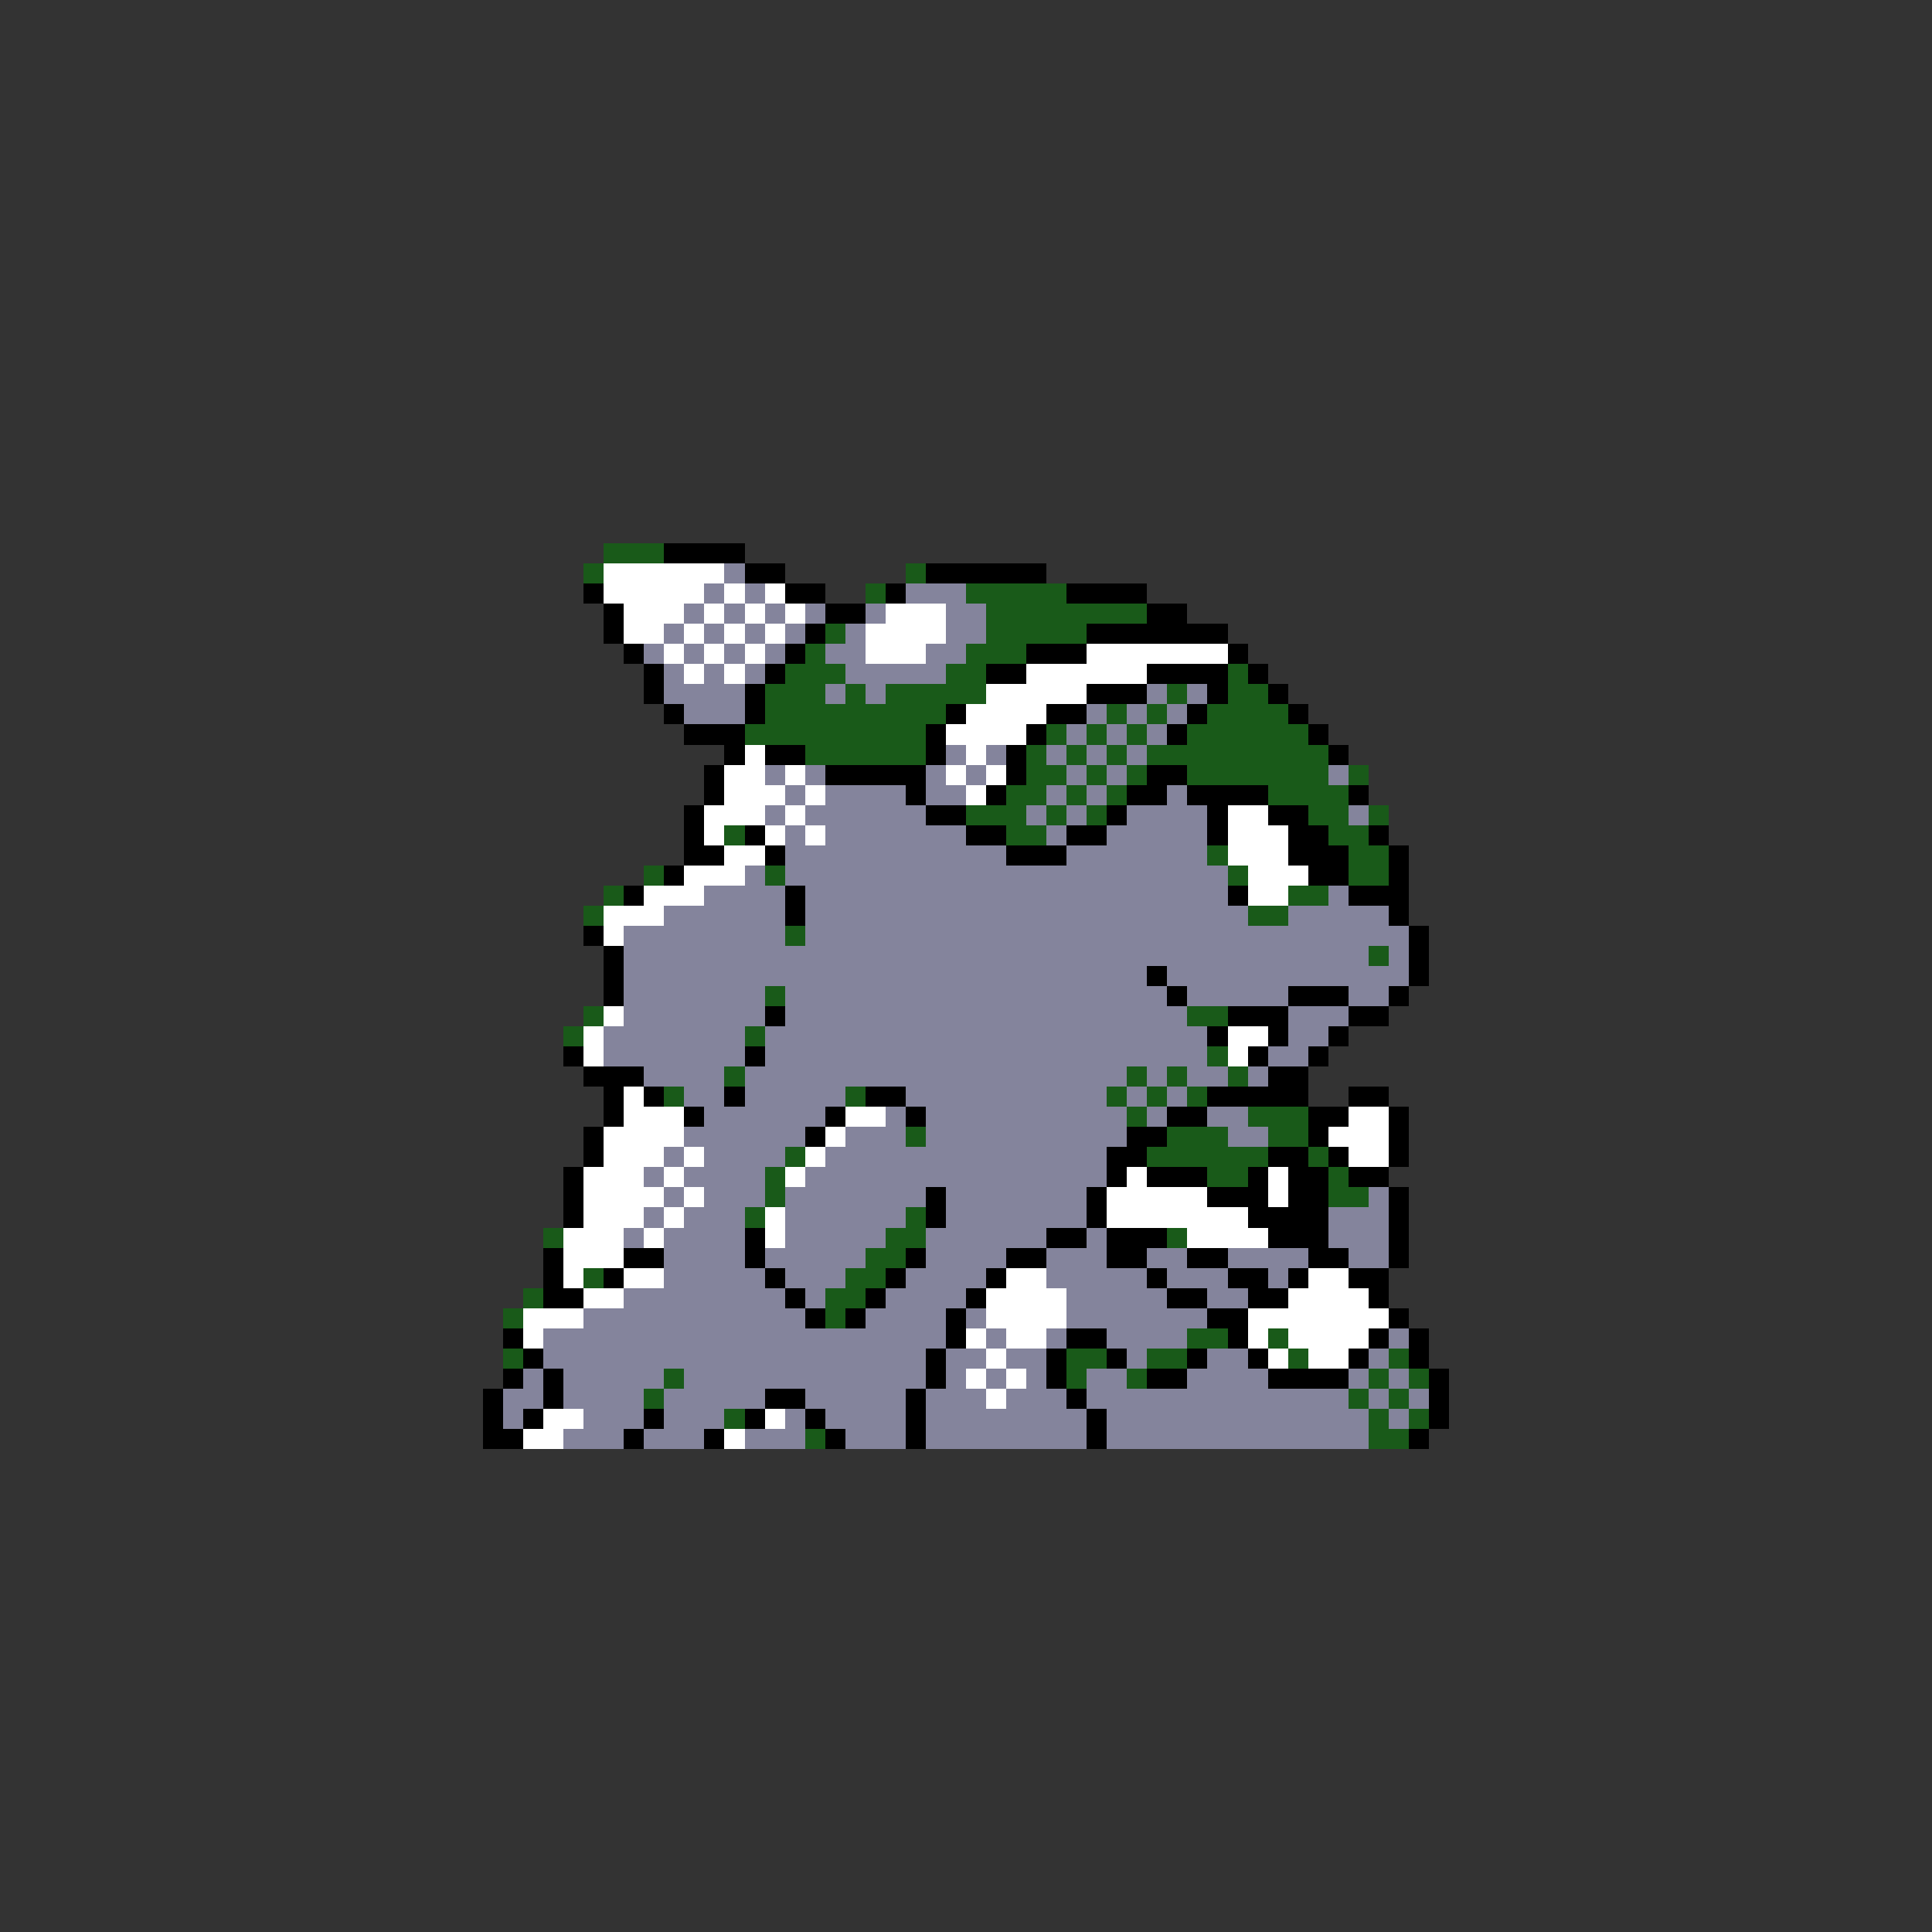 <svg xmlns="http://www.w3.org/2000/svg" viewBox="0 -0.5 96 96" shape-rendering="crispEdges">
<rect x="0" y="-0.5" width="96" height="96" fill="#333333" stroke="none"/>
<path stroke="#195a19" d="M30 27h3M29 28h1M45 28h1M43 29h1M48 29h5M49 30h8M41 31h1M49 31h5M40 32h1M48 32h3M39 33h3M47 33h2M61 33h1M38 34h3M42 34h1M44 34h5M58 34h1M61 34h2M38 35h9M55 35h1M57 35h1M60 35h4M37 36h9M52 36h1M54 36h1M56 36h1M59 36h6M40 37h6M51 37h1M53 37h1M55 37h1M57 37h9M51 38h2M54 38h1M56 38h1M59 38h7M67 38h1M50 39h2M53 39h1M55 39h1M63 39h4M48 40h3M52 40h1M54 40h1M65 40h2M68 40h1M36 41h1M50 41h2M66 41h2M60 42h1M67 42h2M32 43h1M38 43h1M61 43h1M67 43h2M30 44h1M64 44h2M29 45h1M62 45h2M39 46h1M68 47h1M38 49h1M29 50h1M59 50h2M28 51h1M37 51h1M60 52h1M36 53h1M56 53h1M58 53h1M61 53h1M33 54h1M42 54h1M55 54h1M57 54h1M59 54h1M56 55h1M62 55h3M45 56h1M58 56h3M63 56h2M39 57h1M57 57h6M65 57h1M38 58h1M60 58h2M66 58h1M38 59h1M66 59h2M37 60h1M45 60h1M27 61h1M44 61h2M58 61h1M43 62h2M29 63h1M42 63h2M26 64h1M41 64h2M25 65h1M41 65h1M59 66h2M63 66h1M25 67h1M53 67h2M57 67h2M64 67h1M69 67h1M33 68h1M53 68h1M56 68h1M68 68h1M70 68h1M32 69h1M67 69h1M69 69h1M36 70h1M68 70h1M70 70h1M40 71h1M68 71h2" />
<path stroke="#000000" d="M33 27h4M37 28h2M46 28h6M29 29h1M39 29h2M44 29h1M53 29h4M30 30h1M41 30h2M57 30h2M30 31h1M40 31h1M54 31h7M31 32h1M39 32h1M51 32h3M61 32h1M32 33h1M38 33h1M49 33h2M57 33h4M62 33h1M32 34h1M37 34h1M54 34h3M60 34h1M63 34h1M33 35h1M37 35h1M47 35h1M52 35h2M59 35h1M64 35h1M34 36h3M46 36h1M51 36h1M58 36h1M65 36h1M36 37h1M38 37h2M46 37h1M50 37h1M66 37h1M35 38h1M41 38h5M50 38h1M57 38h2M35 39h1M45 39h1M49 39h1M56 39h2M59 39h4M67 39h1M34 40h1M46 40h2M55 40h1M60 40h1M63 40h2M34 41h1M37 41h1M48 41h2M53 41h2M60 41h1M64 41h2M68 41h1M34 42h2M38 42h1M50 42h3M64 42h3M69 42h1M33 43h1M65 43h2M69 43h1M31 44h1M39 44h1M61 44h1M67 44h3M39 45h1M69 45h1M29 46h1M70 46h1M30 47h1M70 47h1M30 48h1M57 48h1M70 48h1M30 49h1M58 49h1M64 49h3M69 49h1M38 50h1M61 50h3M67 50h2M60 51h1M63 51h1M66 51h1M28 52h1M37 52h1M62 52h1M65 52h1M29 53h3M63 53h2M30 54h1M32 54h1M36 54h1M43 54h2M60 54h5M67 54h2M30 55h1M34 55h1M41 55h1M45 55h1M58 55h2M65 55h2M69 55h1M29 56h1M40 56h1M56 56h2M65 56h1M69 56h1M29 57h1M55 57h2M63 57h2M66 57h1M69 57h1M28 58h1M55 58h1M57 58h3M62 58h1M64 58h2M67 58h2M28 59h1M46 59h1M54 59h1M60 59h3M64 59h2M69 59h1M28 60h1M46 60h1M54 60h1M62 60h4M69 60h1M37 61h1M52 61h2M55 61h3M63 61h3M69 61h1M27 62h1M31 62h2M37 62h1M45 62h1M50 62h2M55 62h2M59 62h2M65 62h2M69 62h1M27 63h1M30 63h1M38 63h1M44 63h1M49 63h1M57 63h1M61 63h2M64 63h1M67 63h2M27 64h2M39 64h1M43 64h1M48 64h1M58 64h2M62 64h2M68 64h1M40 65h1M42 65h1M47 65h1M60 65h2M69 65h1M25 66h1M47 66h1M53 66h2M61 66h1M68 66h1M70 66h1M26 67h1M46 67h1M52 67h1M55 67h1M59 67h1M62 67h1M67 67h1M70 67h1M25 68h1M27 68h1M46 68h1M52 68h1M57 68h2M63 68h4M71 68h1M24 69h1M27 69h1M38 69h2M45 69h1M53 69h1M71 69h1M24 70h1M26 70h1M32 70h1M37 70h1M40 70h1M45 70h1M54 70h1M71 70h1M24 71h2M31 71h1M35 71h1M41 71h1M45 71h1M54 71h1M70 71h1" />
<path stroke="#ffffff" d="M30 28h6M30 29h5M36 29h1M38 29h1M31 30h3M35 30h1M37 30h1M39 30h1M44 30h3M31 31h2M34 31h1M36 31h1M38 31h1M43 31h4M33 32h1M35 32h1M37 32h1M43 32h3M54 32h7M34 33h1M36 33h1M51 33h6M49 34h5M48 35h4M47 36h4M37 37h1M48 37h1M36 38h2M39 38h1M47 38h1M49 38h1M36 39h3M40 39h1M48 39h1M35 40h3M39 40h1M61 40h2M35 41h1M38 41h1M40 41h1M61 41h3M36 42h2M61 42h3M34 43h3M62 43h3M32 44h3M62 44h2M30 45h3M30 46h1M30 50h1M29 51h1M61 51h2M29 52h1M61 52h1M31 54h1M31 55h3M42 55h2M67 55h2M30 56h4M41 56h1M66 56h3M30 57h3M34 57h1M40 57h1M67 57h2M29 58h3M33 58h1M39 58h1M56 58h1M63 58h1M29 59h4M34 59h1M55 59h5M63 59h1M29 60h3M33 60h1M38 60h1M55 60h7M28 61h3M32 61h1M38 61h1M59 61h4M28 62h3M28 63h1M31 63h2M50 63h2M65 63h2M29 64h2M49 64h4M64 64h4M26 65h3M49 65h4M62 65h7M26 66h1M48 66h1M50 66h2M62 66h1M64 66h4M49 67h1M63 67h1M65 67h2M48 68h1M50 68h1M49 69h1M27 70h2M38 70h1M26 71h2M36 71h1" />
<path stroke="#84849c" d="M36 28h1M35 29h1M37 29h1M45 29h3M34 30h1M36 30h1M38 30h1M40 30h1M43 30h1M47 30h2M33 31h1M35 31h1M37 31h1M39 31h1M42 31h1M47 31h2M32 32h1M34 32h1M36 32h1M38 32h1M41 32h2M46 32h2M33 33h1M35 33h1M37 33h1M42 33h5M33 34h4M41 34h1M43 34h1M57 34h1M59 34h1M34 35h3M54 35h1M56 35h1M58 35h1M53 36h1M55 36h1M57 36h1M47 37h1M49 37h1M52 37h1M54 37h1M56 37h1M38 38h1M40 38h1M46 38h1M48 38h1M53 38h1M55 38h1M66 38h1M39 39h1M41 39h4M46 39h2M52 39h1M54 39h1M58 39h1M38 40h1M40 40h6M51 40h1M53 40h1M56 40h4M67 40h1M39 41h1M41 41h7M52 41h1M55 41h5M39 42h11M53 42h7M37 43h1M39 43h22M35 44h4M40 44h21M66 44h1M33 45h6M40 45h22M64 45h5M31 46h8M40 46h30M31 47h37M69 47h1M31 48h26M58 48h12M31 49h7M39 49h19M59 49h5M67 49h2M31 50h7M39 50h20M64 50h3M30 51h7M38 51h22M64 51h2M30 52h7M38 52h22M63 52h2M32 53h4M37 53h19M57 53h1M59 53h2M62 53h1M34 54h2M37 54h5M45 54h10M56 54h1M58 54h1M35 55h6M44 55h1M46 55h10M57 55h1M60 55h2M34 56h6M42 56h3M46 56h10M61 56h2M33 57h1M35 57h4M41 57h14M32 58h1M34 58h4M40 58h15M33 59h1M35 59h3M39 59h7M47 59h7M68 59h1M32 60h1M34 60h3M39 60h6M47 60h7M66 60h3M31 61h1M33 61h4M39 61h5M46 61h6M54 61h1M66 61h3M33 62h4M38 62h5M46 62h4M52 62h3M57 62h2M61 62h4M67 62h2M33 63h5M39 63h3M45 63h4M52 63h5M58 63h3M63 63h1M31 64h8M40 64h1M44 64h4M53 64h5M60 64h2M29 65h11M43 65h4M48 65h1M53 65h7M27 66h20M49 66h1M52 66h1M55 66h4M69 66h1M27 67h19M47 67h2M50 67h2M56 67h1M60 67h2M68 67h1M26 68h1M28 68h5M34 68h12M47 68h1M49 68h1M51 68h1M54 68h2M59 68h4M67 68h1M69 68h1M25 69h2M28 69h4M33 69h5M40 69h5M46 69h3M50 69h3M54 69h13M68 69h1M70 69h1M25 70h1M29 70h3M33 70h3M39 70h1M41 70h4M46 70h8M55 70h13M69 70h1M28 71h3M32 71h3M37 71h3M42 71h3M46 71h8M55 71h13" />
</svg>